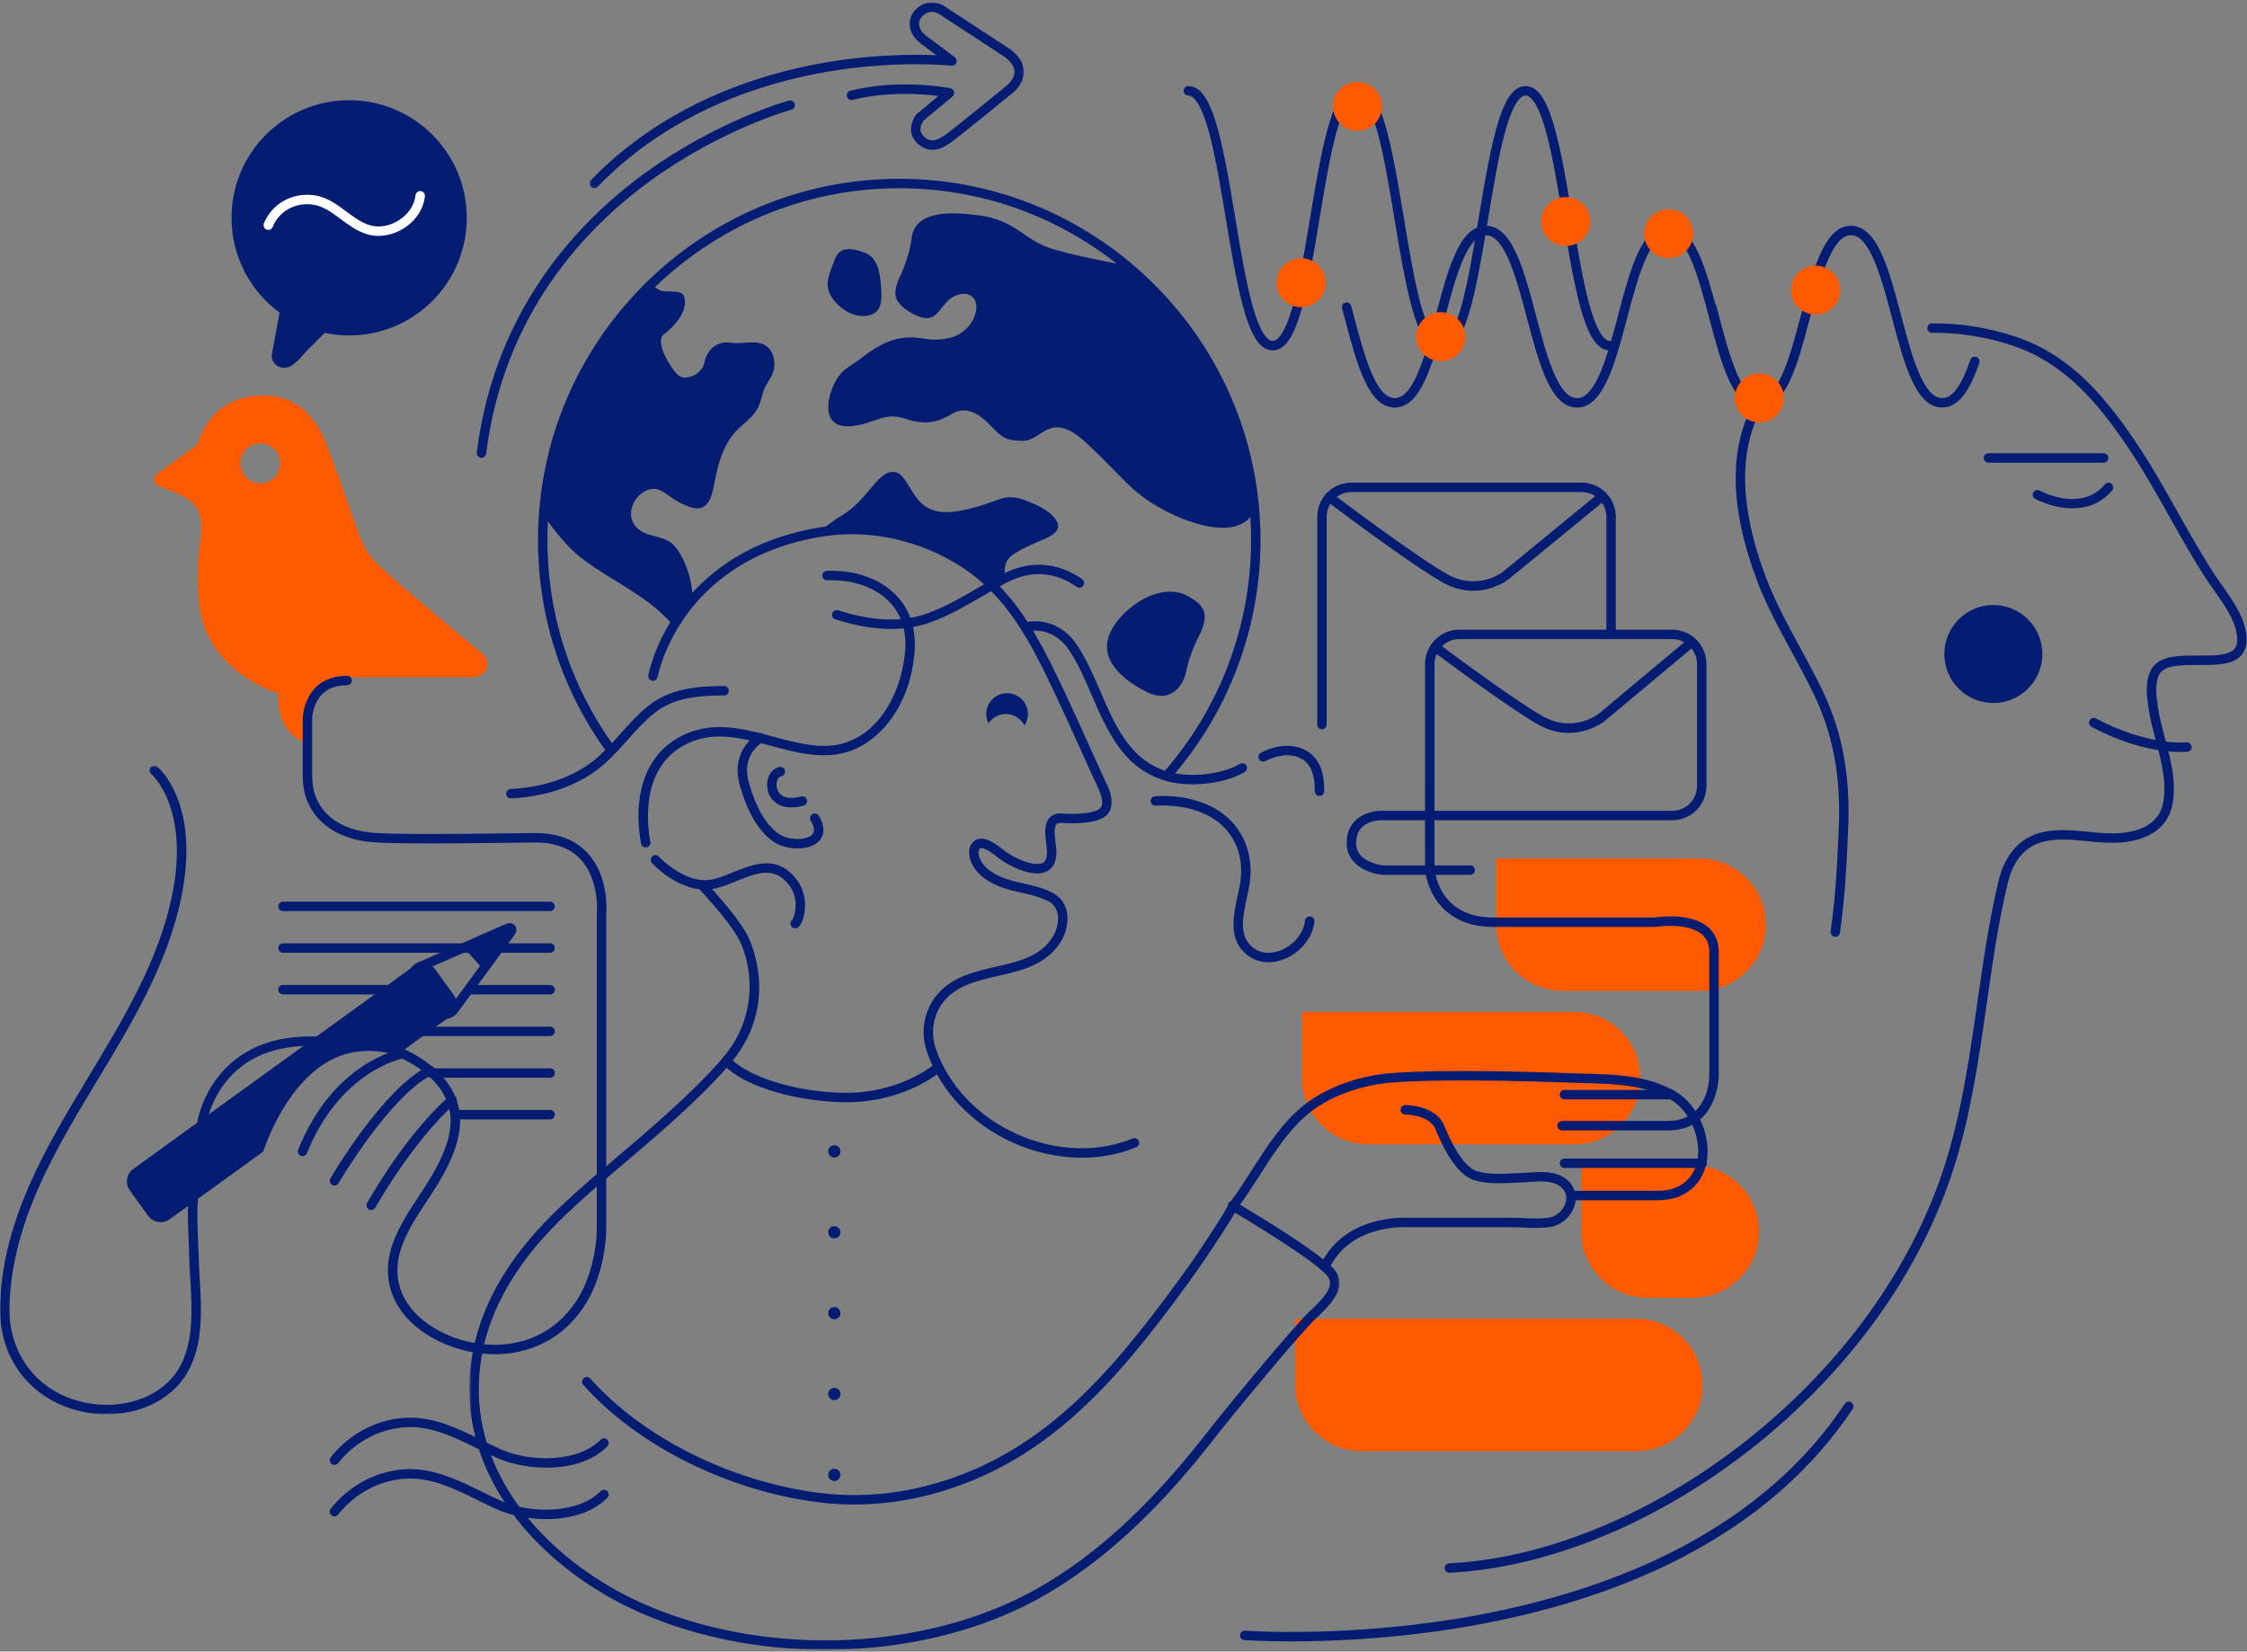 <svg width="917" height="674" viewBox="0 0 917 674" fill="none" xmlns="http://www.w3.org/2000/svg">
<rect x="0" y="0" width="917" height="674" fill="#808080" stroke="none"/>
<path fill-rule="evenodd" clip-rule="evenodd" d="M694.525 561.825C693.8 555.615 691.116 550.303 686.662 545.948C681.225 540.633 674.635 538.117 667.031 538.155C662.977 538.176 667.09 538.165 667.09 538.165H528.668C528.668 538.165 528.623 538.737 528.623 538.978C528.62 547.929 528.594 556.88 528.634 565.83C528.65 569.561 529.511 573.135 531.102 576.513C535.67 586.208 544.939 592.101 555.339 592.211C555.416 592.212 668.254 592.213 668.877 592.213C669.499 592.213 670.002 592.151 670.484 592.088C670.705 592.058 670.96 592.028 671.253 591.991C677.37 591.227 682.629 588.606 686.91 584.215C692.977 577.992 695.535 570.476 694.525 561.825" fill="#FF5A00"/>
<path fill-rule="evenodd" clip-rule="evenodd" d="M717.591 499.214C716.866 493.003 714.182 487.691 709.728 483.336C704.291 478.022 697.701 475.506 690.097 475.544C686.043 475.565 690.156 475.553 690.156 475.553H645.375C645.375 475.553 645.33 476.125 645.33 476.367C645.328 485.318 645.301 494.268 645.341 503.218C645.357 506.949 646.218 510.523 647.809 513.901C652.377 523.597 661.646 529.489 672.046 529.6C672.123 529.601 691.32 529.601 691.943 529.601C692.565 529.601 693.068 529.54 693.55 529.477C693.771 529.447 694.026 529.416 694.319 529.38C700.436 528.616 705.695 525.994 709.977 521.603C716.044 515.38 718.601 507.864 717.591 499.214" fill="#FF5A00"/>
<path fill-rule="evenodd" clip-rule="evenodd" d="M669.216 436.603C668.491 430.393 665.807 425.081 661.353 420.726C655.916 415.411 649.326 412.895 641.722 412.933C637.668 412.954 641.781 412.943 641.781 412.943H531.451C531.451 412.943 531.406 413.515 531.406 413.756C531.404 422.707 531.378 431.658 531.417 440.607C531.434 444.339 532.294 447.912 533.886 451.291C538.453 460.986 547.722 466.879 558.122 466.989C558.2 466.99 642.945 466.991 643.568 466.991C644.19 466.991 644.693 466.929 645.175 466.866C645.396 466.836 645.651 466.806 645.944 466.769C652.061 466.005 657.32 463.384 661.601 458.993C667.668 452.77 670.226 445.254 669.216 436.603" fill="#FF5A00"/>
<path fill-rule="evenodd" clip-rule="evenodd" d="M720.375 373.993C719.65 367.782 716.966 362.47 712.511 358.115C707.075 352.801 700.485 350.285 692.881 350.323C688.827 350.344 692.939 350.332 692.939 350.332H610.702C610.702 350.332 610.657 350.904 610.657 351.146C610.655 360.097 610.629 369.047 610.668 377.997C610.685 381.728 611.545 385.302 613.137 388.68C617.704 398.376 626.973 404.268 637.374 404.379C637.451 404.38 694.104 404.38 694.726 404.38C695.349 404.38 695.851 404.319 696.334 404.256C696.555 404.226 696.81 404.195 697.102 404.159C703.22 403.395 708.479 400.773 712.76 396.382C718.827 390.159 721.385 382.643 720.375 373.993" fill="#FF5A00"/>
<path fill-rule="evenodd" clip-rule="evenodd" d="M476.425 318.206C475.975 318.206 475.522 318.049 475.157 317.728C474.358 317.027 474.278 315.811 474.979 315.013C497.925 288.844 510.562 255.242 510.562 220.396C510.562 141.228 446.154 76.821 366.987 76.821C287.82 76.821 223.412 141.228 223.412 220.396C223.412 250.799 232.794 279.851 250.545 304.409C251.168 305.271 250.974 306.475 250.113 307.097C249.251 307.723 248.048 307.527 247.425 306.665C229.197 281.445 219.562 251.614 219.562 220.396C219.562 139.106 285.697 72.972 366.987 72.972C448.277 72.972 514.412 139.106 514.412 220.396C514.412 256.176 501.435 290.679 477.873 317.55C477.493 317.984 476.96 318.206 476.425 318.206" fill="#041D72"/>
<mask id="mask0" mask-type="alpha" maskUnits="userSpaceOnUse" x="240" y="1" width="178" height="76">
<path fill-rule="evenodd" clip-rule="evenodd" d="M240.562 1H417.856V76.821H240.562V1Z" fill="white"/>
</mask>
<g mask="url(#mask0)">
<path fill-rule="evenodd" clip-rule="evenodd" d="M242.487 76.821C242.005 76.821 241.523 76.641 241.149 76.28C240.385 75.542 240.364 74.323 241.103 73.558C271.426 42.19 309.942 30.109 336.913 25.499C356.716 22.114 373.392 22.156 382.132 22.536L375.332 17.436C369.362 12.465 371.193 6.932 372.984 4.694C377.881 -1.184 383.988 1.205 386.628 3.342L412.54 20.285C412.591 20.319 412.641 20.355 412.689 20.393C416.22 23.218 417.957 26.321 417.852 29.616C417.693 34.576 413.295 37.96 412.66 38.424C411.251 39.576 390.558 56.496 387.555 58.498C385.391 59.941 379.641 63.771 374.126 58.258C369.998 54.13 372.228 48.888 373.984 46.694C374.065 46.592 374.155 46.501 374.255 46.418L382.968 39.156C376.165 38.303 361.977 37.257 347.954 40.763C346.921 41.022 345.878 40.395 345.62 39.363C345.362 38.332 345.989 37.287 347.02 37.029C367.208 31.981 387.031 35.843 387.864 36.008C388.591 36.154 389.17 36.704 389.353 37.423C389.535 38.141 389.289 38.9 388.719 39.375L376.888 49.234C376.347 49.981 374.381 53.068 376.848 55.535C379.583 58.272 382.156 57.471 385.419 55.295C387.73 53.754 402.684 41.612 410.268 35.407C410.305 35.376 410.344 35.347 410.383 35.319C410.413 35.299 413.911 32.775 414.005 29.476C414.062 27.483 412.834 25.458 410.355 23.456L384.434 6.508C384.372 6.467 384.312 6.423 384.255 6.375C383.499 5.76 379.512 2.873 375.966 7.129C375.541 7.685 373.459 10.867 377.719 14.418L389.642 23.356C390.337 23.878 390.596 24.8 390.276 25.606C389.955 26.414 389.137 26.918 388.27 26.808C388.051 26.784 366.111 24.396 337.443 29.313C311.075 33.837 273.438 45.648 243.871 76.234C243.493 76.625 242.99 76.821 242.487 76.821" fill="#041D72"/>
</g>
<path fill-rule="evenodd" clip-rule="evenodd" d="M441.414 472.467C432.072 472.467 422.469 470.403 413.371 466.303C396.603 458.746 383.838 445.32 378.348 429.466C375.293 420.646 377.271 411.166 383.511 404.726C389.692 398.347 398.204 396.404 406.436 394.526C415.509 392.454 424.079 390.499 429.228 382.932C431.437 379.687 432.329 375.566 431.5 372.434C430.919 370.241 429.569 368.612 427.486 367.591C424.16 365.961 420.635 365.159 416.902 364.311C411.732 363.135 406.386 361.919 401.601 358.34C398.4 355.946 396.287 352.836 395.65 349.58C395.295 347.764 395.489 346.12 396.212 344.826C396.96 343.488 398.083 342.634 399.461 342.354C402.866 341.674 406.844 344.756 409.475 346.802C409.956 347.176 410.371 347.501 410.698 347.729C415.499 351.07 422.532 353.705 425.518 352.134C425.961 351.901 427.31 351.191 427.289 347.774C427.284 346.993 427.143 345.876 426.993 344.694C426.514 340.919 425.917 336.222 428.427 333.618C429.669 332.33 431.428 331.781 433.66 331.979C436.548 332.242 444.833 332.444 448.496 330.245C451.753 328.291 447.845 320.904 447.804 320.83C447.781 320.79 447.76 320.748 447.741 320.706C445.185 315.203 442.651 309.585 440.201 304.152C436.994 297.043 433.678 289.693 430.286 282.533C419.986 260.792 410.66 243.223 392.45 231.407C375.834 220.626 355.537 216.029 336.767 218.8C305.919 223.351 288.962 238.769 280.17 250.901C270.663 264.018 268.402 276.116 268.38 276.237C268.192 277.282 267.188 277.976 266.145 277.79C265.099 277.602 264.404 276.601 264.592 275.555C264.687 275.027 267.035 262.463 277.053 248.641C286.28 235.91 304.032 219.738 336.206 214.991C355.889 212.085 377.155 216.894 394.546 228.179C413.603 240.545 423.2 258.585 433.765 280.885C437.172 288.077 440.496 295.445 443.709 302.57C446.147 307.973 448.667 313.56 451.204 319.024C453.386 322.987 455.656 330.439 450.477 333.546C444.959 336.855 433.781 335.858 433.308 335.812C431.79 335.679 431.345 336.138 431.198 336.29C429.969 337.566 430.476 341.564 430.811 344.208C430.976 345.509 431.132 346.737 431.139 347.749C431.168 352.508 429.074 354.612 427.31 355.54C421.848 358.419 412.616 353.754 408.498 350.888C408.128 350.63 407.656 350.264 407.111 349.841C405.552 348.627 401.907 345.78 400.226 346.127C400.104 346.152 399.853 346.202 399.573 346.703C399.228 347.321 399.304 348.206 399.428 348.841C399.881 351.158 401.471 353.437 403.906 355.258C408.037 358.347 412.758 359.42 417.756 360.557C421.539 361.417 425.451 362.308 429.179 364.134C432.266 365.646 434.354 368.176 435.221 371.449C436.34 375.677 435.264 380.906 432.411 385.098C426.41 393.915 416.691 396.133 407.293 398.279C399.254 400.113 391.662 401.846 386.276 407.404C381.052 412.795 379.408 420.766 381.985 428.206C387.13 443.064 399.146 455.67 414.952 462.793C430.648 469.867 447.888 470.532 462.253 464.616C463.239 464.206 464.361 464.681 464.766 465.663C465.171 466.646 464.702 467.771 463.719 468.175C456.758 471.042 449.176 472.467 441.414 472.467" fill="#041D72"/>
<path fill-rule="evenodd" clip-rule="evenodd" d="M363.523 256.675C356.572 256.675 349.068 255.361 340.896 252.728C339.884 252.402 339.329 251.318 339.654 250.306C339.981 249.292 341.065 248.735 342.077 249.064C356.47 253.7 368.571 254.042 379.071 250.11C385.931 247.54 392.423 243.778 398.702 240.139C402.163 238.133 405.742 236.059 409.372 234.186C420.203 228.603 431.645 229.358 441.59 236.319C442.461 236.929 442.673 238.129 442.063 238.999C441.453 239.871 440.254 240.079 439.382 239.473C430.54 233.281 420.772 232.636 411.137 237.608C407.59 239.437 404.053 241.487 400.632 243.469C394.217 247.188 387.583 251.032 380.421 253.715C375.155 255.688 369.546 256.675 363.523 256.675" fill="#041D72"/>
<path fill-rule="evenodd" clip-rule="evenodd" d="M263.484 345.821C262.569 345.821 261.757 345.166 261.591 344.233C258.08 324.484 263.494 308.817 276.444 301.25C279.709 299.342 283.29 298.014 287.086 297.304C296.588 295.529 306.261 298.129 315.618 300.644C327.042 303.717 337.833 306.617 347.919 301.943C362.275 295.289 368.472 278.052 369.418 265.315C370.004 257.417 367.757 250.593 362.92 245.584C357.152 239.61 347.899 236.424 337.562 236.819C336.491 236.844 335.605 236.033 335.563 234.971C335.522 233.909 336.349 233.014 337.411 232.973C348.86 232.511 359.161 236.148 365.689 242.91C371.309 248.731 373.926 256.577 373.256 265.6C371.622 287.622 359.933 300.617 349.538 305.435C338.184 310.701 326.204 307.478 314.618 304.362C305.678 301.959 296.434 299.475 287.794 301.088C284.434 301.717 281.269 302.889 278.387 304.574C262.087 314.097 263.861 335.01 265.381 343.559C265.567 344.606 264.87 345.605 263.823 345.791C263.71 345.811 263.596 345.821 263.484 345.821" fill="#041D72"/>
<path fill-rule="evenodd" clip-rule="evenodd" d="M324.487 378.821C323.424 378.821 322.562 377.959 322.562 376.896C322.562 376.232 322.898 375.647 323.41 375.301C324.275 373.841 327.374 364.87 319.285 358.399C313.941 354.123 307.324 356.812 300.32 359.657C296.991 361.009 293.847 362.287 290.803 362.794C277.923 364.942 266.546 352.718 266.068 352.197C265.35 351.413 265.403 350.198 266.186 349.479C266.967 348.761 268.186 348.812 268.904 349.594C269.008 349.706 279.362 360.807 290.17 358.997C292.793 358.56 295.745 357.361 298.871 356.09C306.234 353.099 314.58 349.704 321.69 355.393C329.114 361.332 329.487 369.888 327.55 375.409C326.723 377.769 325.778 378.821 324.487 378.821V378.821Z" fill="#041D72"/>
<path fill-rule="evenodd" clip-rule="evenodd" d="M325.554 346.247C321.788 346.247 317.852 345.14 315.307 343.268C309.471 338.975 305.105 331.572 301.96 320.638C299.44 311.876 302.026 304.358 309.241 299.47C310.121 298.875 311.318 299.103 311.914 299.984C312.51 300.864 312.28 302.06 311.4 302.657C305.593 306.591 303.608 312.44 305.659 319.573C308.56 329.66 312.462 336.396 317.588 340.166C321.219 342.837 328.625 343.17 331.251 340.778C332.591 339.56 332.451 337.577 330.837 334.887C330.29 333.976 330.585 332.793 331.497 332.246C332.408 331.697 333.591 331.994 334.137 332.906C337.666 338.787 335.468 342.146 333.843 343.625C331.846 345.444 328.761 346.247 325.554 346.247" fill="#041D72"/>
<path fill-rule="evenodd" clip-rule="evenodd" d="M322.9 329.501C319.116 329.501 316.183 328.048 314.414 325.224C312.922 322.841 312.625 319.495 313.674 316.898C314.483 314.897 316.028 313.522 318.024 313.028C319.053 312.774 320.099 313.401 320.355 314.434C320.61 315.465 319.981 316.509 318.949 316.765C318.15 316.963 317.592 317.479 317.243 318.342C316.662 319.778 316.849 321.858 317.677 323.181C319.726 326.452 324.384 325.749 326.978 325.04C328.005 324.758 329.062 325.363 329.343 326.389C329.624 327.413 329.02 328.473 327.995 328.753C326.167 329.253 324.461 329.501 322.9 329.501" fill="#041D72"/>
<path fill-rule="evenodd" clip-rule="evenodd" d="M208.485 325.821C207.463 325.821 206.612 325.017 206.564 323.986C206.514 322.924 207.335 322.023 208.397 321.973C222.651 321.308 235.342 316.645 244.133 308.842C247.36 305.978 250.32 302.666 253.183 299.463C256.647 295.588 260.229 291.581 264.404 288.194C273.315 280.967 284.609 279.971 295.486 279.971C296.549 279.971 297.411 280.833 297.411 281.896C297.411 282.96 296.549 283.821 295.486 283.821C283.734 283.821 274.364 285.073 266.829 291.184C262.893 294.377 259.416 298.266 256.053 302.028C253.117 305.313 250.081 308.71 246.689 311.721C237.242 320.106 223.707 325.113 208.576 325.819C208.546 325.82 208.515 325.821 208.485 325.821" fill="#041D72"/>
<mask id="mask1" mask-type="alpha" maskUnits="userSpaceOnUse" x="191" y="359" width="356" height="315">
<path fill-rule="evenodd" clip-rule="evenodd" d="M191.539 359.472H546.667V673.269H191.539V359.472Z" fill="white"/>
</mask>
<g mask="url(#mask1)">
<path fill-rule="evenodd" clip-rule="evenodd" d="M501.944 493.681C501.979 493.703 502.014 493.725 502.051 493.745C502.048 493.743 502.046 493.743 502.043 493.741C502.009 493.722 501.976 493.702 501.944 493.681M336.875 673.269C310.194 673.269 283.571 668.07 260.521 657.8C242.082 649.585 225.312 637.207 213.302 622.948C199.532 606.598 192.015 587.923 191.563 568.942C190.57 527.244 221.097 499.351 234.133 487.441L235.186 486.477C238.584 483.363 243.465 479.238 249.116 474.462C263.372 462.413 282.897 445.912 295.021 431.65C310.275 413.703 306.438 393.101 301.765 383.756C297.938 376.102 285.385 362.855 285.259 362.722C284.527 361.951 284.557 360.733 285.328 360.001C286.099 359.268 287.317 359.301 288.049 360.07C288.581 360.629 301.127 373.871 305.209 382.035C306.612 384.843 318.337 410.161 297.953 434.142C285.624 448.648 265.959 465.267 251.6 477.402C245.981 482.151 241.128 486.252 237.788 489.315L236.73 490.283C224.081 501.839 194.46 528.904 195.411 568.85C195.842 586.946 203.047 604.795 216.246 620.467C227.889 634.291 244.169 646.301 262.088 654.285C302.973 672.498 355.346 674.424 398.768 659.306C407.732 656.184 416.266 652.319 424.135 647.817C447.24 634.599 469.284 614.365 491.525 585.959C499.059 576.337 506.867 566.93 514.184 558.198C520.769 550.337 526.37 543.868 531.81 537.838C532.617 536.943 533.675 535.936 534.795 534.869C540.339 529.592 544.701 524.907 541.921 521.015C538.205 515.812 514.43 501.083 503.956 494.868C502.932 496.775 500.961 499.965 497.277 505.591C493.369 511.562 489.272 517.563 488.686 518.376C460.053 558.148 432.774 592.284 388.808 607.195C384.58 608.629 380.224 609.865 375.86 610.869C364.749 613.422 353.442 614.414 342.253 613.818C339.283 613.659 336.295 613.385 333.37 613.002C296.597 608.2 260.072 589.873 238.05 565.177C237.343 564.383 237.413 563.166 238.206 562.459C238.998 561.752 240.215 561.822 240.923 562.615C262.357 586.652 297.972 604.496 333.868 609.186C336.696 609.555 339.587 609.821 342.459 609.974C353.287 610.549 364.236 609.591 374.998 607.117C379.236 606.142 383.466 604.943 387.572 603.55C430.458 589.004 457.323 555.352 485.562 516.126C487.459 513.493 499.706 495.261 501.062 492.078C501.06 491.861 501.095 491.639 501.172 491.422C501.521 490.433 502.6 489.905 503.595 490.237C503.601 490.239 503.622 490.249 503.656 490.268L503.659 490.259C503.861 490.334 504.05 490.448 504.22 490.589C509.028 493.367 540.081 511.816 545.053 518.778C550.003 525.706 542.448 532.899 537.449 537.658C536.384 538.672 535.378 539.63 534.668 540.416C529.26 546.41 523.689 552.846 517.134 560.67C509.839 569.377 502.055 578.754 494.556 588.332C472.002 617.137 449.592 637.688 426.047 651.159C417.972 655.778 409.22 659.742 400.034 662.941C380.191 669.849 358.513 673.269 336.875 673.269" fill="#041D72"/>
</g>
<path fill-rule="evenodd" clip-rule="evenodd" d="M345.487 449.821C327.778 449.821 304.082 444.338 295.049 434.175C294.342 433.381 294.414 432.164 295.208 431.458C296.003 430.753 297.219 430.822 297.925 431.618C305.08 439.667 325.972 445.971 345.487 445.971C367.442 445.971 381.101 434.549 381.237 434.433C382.044 433.744 383.258 433.841 383.949 434.646C384.639 435.454 384.546 436.667 383.739 437.357C383.146 437.867 368.929 449.821 345.487 449.821" fill="#041D72"/>
<path fill-rule="evenodd" clip-rule="evenodd" d="M410.487 291.396C413.808 291.396 416.677 293.305 418.076 296.082C418.966 294.738 419.487 293.128 419.487 291.396C419.487 286.702 415.682 282.896 410.987 282.896C406.293 282.896 402.487 286.702 402.487 291.396C402.487 292.769 402.82 294.062 403.398 295.209C404.92 292.913 407.525 291.396 410.487 291.396" fill="#041D72"/>
<path fill-rule="evenodd" clip-rule="evenodd" d="M486.728 320.082C483.098 320.082 479.558 319.685 476.433 318.849C458.708 314.106 452.01 298.64 445.533 283.683C442.801 277.374 439.977 270.852 436.385 265.464C429.262 254.778 419.148 257.705 419.047 257.738C418.029 258.047 416.955 257.474 416.645 256.457C416.336 255.44 416.91 254.364 417.926 254.055C418.056 254.019 430.896 250.289 439.588 263.329C443.372 269.004 446.266 275.688 449.065 282.152C455.46 296.92 461.5 310.869 477.428 315.13C486.174 317.469 498.988 315.951 505.997 311.746C506.908 311.198 508.09 311.494 508.637 312.406C509.184 313.317 508.889 314.5 507.977 315.047C502.594 318.276 494.457 320.082 486.728 320.082" fill="#041D72"/>
<path fill-rule="evenodd" clip-rule="evenodd" d="M538.487 324.821C537.424 324.821 536.562 323.96 536.562 322.896C536.562 318.394 536.014 312.863 531.74 310.023C525.985 306.194 518.517 309.503 516.366 310.608C515.419 311.093 514.26 310.722 513.775 309.775C513.289 308.83 513.662 307.67 514.608 307.184C521.609 303.59 528.811 303.452 533.871 306.817C539.668 310.669 540.412 317.433 540.412 322.896C540.412 323.96 539.55 324.821 538.487 324.821" fill="#041D72"/>
<path fill-rule="evenodd" clip-rule="evenodd" d="M517.632 392.695C513.483 392.695 509.714 390.995 506.862 387.734C501.558 381.668 503.537 372.62 505.128 365.349C505.562 363.366 505.972 361.491 506.2 359.851C507.026 353.925 506.632 345.358 500.068 338.198C489.872 327.074 471.866 328.795 471.686 328.81C470.621 328.915 469.683 328.151 469.573 327.095C469.463 326.039 470.229 325.093 471.285 324.982C472.1 324.897 491.381 323.024 502.906 335.596C508.818 342.046 511.341 350.848 510.013 360.382C509.764 362.17 509.339 364.114 508.888 366.173C507.409 372.932 505.733 380.594 509.761 385.201C513.794 389.814 518.935 389.05 521.64 388.186C527.436 386.334 532.033 381.085 532.571 375.705C532.677 374.646 533.633 373.875 534.678 373.981C535.736 374.087 536.507 375.03 536.402 376.088C535.707 383.035 530.119 389.517 522.812 391.853C521.048 392.418 519.308 392.695 517.632 392.695" fill="#041D72"/>
<path fill-rule="evenodd" clip-rule="evenodd" d="M539.487 297.654C538.424 297.654 537.562 296.792 537.562 295.729V210.896C537.562 203.218 543.809 196.971 551.487 196.971H645.487C653.165 196.971 659.412 203.218 659.412 210.896V258.396C659.412 259.46 658.55 260.321 657.487 260.321C656.424 260.321 655.562 259.46 655.562 258.396V210.896C655.562 205.341 651.043 200.821 645.487 200.821H551.487C545.931 200.821 541.412 205.341 541.412 210.896V295.729C541.412 296.792 540.55 297.654 539.487 297.654" fill="#041D72"/>
<path fill-rule="evenodd" clip-rule="evenodd" d="M601.217 241.095C597.43 241.095 593.114 240.186 588.531 237.567C574.584 229.597 542.676 205.453 541.324 204.43C540.477 203.788 540.31 202.58 540.952 201.734C541.594 200.886 542.8 200.718 543.649 201.362C543.978 201.611 576.71 226.378 590.442 234.225C602.827 241.301 612.882 233.705 613.303 233.378L652.266 201.407C653.087 200.736 654.3 200.854 654.974 201.675C655.649 202.496 655.529 203.709 654.707 204.384L615.707 236.384C615.34 236.673 609.565 241.095 601.217 241.095" fill="#041D72"/>
<path fill-rule="evenodd" clip-rule="evenodd" d="M640.216 299.095C636.429 299.095 632.113 298.185 627.532 295.567C616.61 289.325 594.188 272.796 585.054 265.979C584.202 265.343 584.027 264.137 584.663 263.285C585.299 262.434 586.505 262.256 587.357 262.895C596.433 269.669 618.704 286.089 629.442 292.225C641.827 299.302 651.882 291.705 652.303 291.378L688.21 261.376C689.026 260.693 690.239 260.805 690.921 261.618C691.602 262.435 691.493 263.649 690.677 264.329L654.721 294.372C654.344 294.669 648.566 299.095 640.216 299.095" fill="#041D72"/>
<path fill-rule="evenodd" clip-rule="evenodd" d="M585.412 330.893H682.487C688.043 330.893 692.562 326.305 692.562 320.666V271.047C692.562 265.409 688.043 260.821 682.487 260.821H595.487C589.932 260.821 585.412 265.409 585.412 271.047V330.893ZM564.573 353.17H581.564L581.563 334.743H563.487C562.461 334.748 553.412 335.061 553.412 343.956C553.412 347.391 555.175 349.884 558.802 351.58C561.464 352.824 564.132 353.127 564.573 353.17V353.17ZM680.487 461.321H637.487C636.424 461.321 635.562 460.459 635.562 459.396C635.562 458.332 636.424 457.471 637.487 457.471H680.487C697.303 457.471 697.56 439.889 697.562 439.14V388.512C697.562 385.372 696.563 382.999 694.507 381.259C688.532 376.2 675.933 378.238 675.806 378.259C675.701 378.277 675.594 378.286 675.487 378.286H609.487C590.489 378.286 583.433 365.654 581.89 357.02H564.487C564.437 357.02 564.388 357.018 564.338 357.014C559.227 356.616 549.562 353.374 549.562 343.956C549.562 333.623 558.671 330.893 563.487 330.893H581.563L581.562 271.047C581.562 263.286 587.809 256.971 595.487 256.971H682.487C690.165 256.971 696.412 263.286 696.412 271.047V320.666C696.412 328.428 690.165 334.743 682.487 334.743H585.412V353.17H599.987C601.05 353.17 601.912 354.033 601.912 355.095C601.912 356.158 601.05 357.02 599.987 357.02H585.854C587.103 362.669 591.825 374.436 609.487 374.436H675.334C677.034 374.172 689.985 372.394 696.987 378.315C699.923 380.796 701.412 384.228 701.412 388.512V439.144C701.412 439.366 701.173 461.321 680.487 461.321V461.321Z" fill="#041D72"/>
<path fill-rule="evenodd" clip-rule="evenodd" d="M503.485 493.821C503.083 493.821 502.678 493.696 502.332 493.436C501.481 492.799 501.309 491.592 501.947 490.741C505.055 486.596 507.996 481.994 510.84 477.543C516.711 468.353 522.782 458.851 531.153 451.809C540.088 444.292 553.611 439.122 567.327 437.978C590.92 436.012 638.532 437.891 640.548 437.972C642.581 438.055 644.63 438.109 646.698 438.164C659.586 438.505 672.912 438.856 684.283 445.766C691.695 450.27 696.991 460.5 696.876 470.09C696.785 477.683 693.451 483.756 687.488 487.186C684.45 488.934 680.749 489.821 676.486 489.821H641.32C640.257 489.821 639.395 488.96 639.395 487.896C639.395 486.833 640.257 485.971 641.32 485.971H676.486C680.066 485.971 683.122 485.258 685.568 483.85C690.304 481.125 692.953 476.221 693.027 470.043C693.127 461.725 688.609 452.899 682.284 449.055C671.787 442.677 658.981 442.34 646.596 442.012C644.509 441.957 642.442 441.902 640.408 441.819C638.387 441.738 591.006 439.87 567.646 441.814C554.695 442.893 541.979 447.731 533.631 454.755C525.71 461.419 519.799 470.669 514.084 479.615C511.202 484.126 508.222 488.791 505.026 493.051C504.648 493.555 504.07 493.821 503.485 493.821" fill="#041D72"/>
<path fill-rule="evenodd" clip-rule="evenodd" d="M694.654 476.654H638.487C637.424 476.654 636.562 475.793 636.562 474.729C636.562 473.666 637.424 472.804 638.487 472.804H694.654C695.717 472.804 696.579 473.666 696.579 474.729C696.579 475.793 695.717 476.654 694.654 476.654" fill="#041D72"/>
<path fill-rule="evenodd" clip-rule="evenodd" d="M682.32 448.654H638.487C637.424 448.654 636.562 447.793 636.562 446.729C636.562 445.666 637.424 444.804 638.487 444.804H682.32C683.383 444.804 684.245 445.666 684.245 446.729C684.245 447.793 683.383 448.654 682.32 448.654" fill="#041D72"/>
<path fill-rule="evenodd" clip-rule="evenodd" d="M540.652 518.988C540.382 518.988 540.108 518.931 539.846 518.81C538.881 518.364 538.461 517.22 538.906 516.256C548.244 496.051 572.437 496.888 574.037 496.971H616.485C618.176 496.971 619.936 497.043 621.637 497.111C625.048 497.246 628.575 497.389 631.772 496.977C635.132 496.545 638.171 493.824 638.997 490.509C639.372 489.004 639.539 486.152 636.445 483.96C633.288 481.722 628.349 482.062 623.992 482.363C623.055 482.427 622.148 482.489 621.289 482.525C620.39 482.563 619.471 482.611 618.538 482.66C613.238 482.937 607.23 483.253 601.959 481.747C593.752 479.402 588.325 466.74 585.717 460.654C583.258 454.917 573.581 454.821 573.484 454.821C572.422 454.818 571.562 453.955 571.563 452.893C571.565 451.832 572.424 450.971 573.486 450.971C573.987 450.971 585.796 451.064 589.256 459.138C591.444 464.245 596.569 476.204 603.016 478.046C607.669 479.375 613.092 479.091 618.337 478.816C619.283 478.766 620.215 478.717 621.128 478.679C621.954 478.644 622.826 478.585 623.728 478.522C628.482 478.196 634.394 477.789 638.671 480.819C642.24 483.348 643.759 487.319 642.732 491.439C641.518 496.31 637.214 500.158 632.264 500.796C628.746 501.25 625.054 501.1 621.483 500.957C619.742 500.887 618.098 500.821 616.485 500.821H573.986C573.943 500.821 573.898 500.819 573.854 500.816C573.623 500.801 550.887 499.507 542.401 517.871C542.075 518.574 541.38 518.988 540.652 518.988" fill="#041D72"/>
<path fill-rule="evenodd" clip-rule="evenodd" d="M342.987 469.896C342.987 471.277 341.868 472.396 340.487 472.396C339.106 472.396 337.987 471.277 337.987 469.896C337.987 468.515 339.106 467.396 340.487 467.396C341.868 467.396 342.987 468.515 342.987 469.896" fill="#041D72"/>
<path fill-rule="evenodd" clip-rule="evenodd" d="M342.987 502.896C342.987 504.277 341.868 505.396 340.487 505.396C339.106 505.396 337.987 504.277 337.987 502.896C337.987 501.515 339.106 500.396 340.487 500.396C341.868 500.396 342.987 501.515 342.987 502.896" fill="#041D72"/>
<path fill-rule="evenodd" clip-rule="evenodd" d="M342.987 535.896C342.987 537.277 341.868 538.396 340.487 538.396C339.106 538.396 337.987 537.277 337.987 535.896C337.987 534.515 339.106 533.396 340.487 533.396C341.868 533.396 342.987 534.515 342.987 535.896" fill="#041D72"/>
<path fill-rule="evenodd" clip-rule="evenodd" d="M342.987 568.896C342.987 570.277 341.868 571.396 340.487 571.396C339.106 571.396 337.987 570.277 337.987 568.896C337.987 567.515 339.106 566.396 340.487 566.396C341.868 566.396 342.987 567.515 342.987 568.896" fill="#041D72"/>
<path fill-rule="evenodd" clip-rule="evenodd" d="M342.987 601.896C342.987 603.277 341.868 604.396 340.487 604.396C339.106 604.396 337.987 603.277 337.987 601.896C337.987 600.515 339.106 599.396 340.487 599.396C341.868 599.396 342.987 600.515 342.987 601.896" fill="#041D72"/>
<path fill-rule="evenodd" clip-rule="evenodd" d="M265.486 115.896C265.324 116.066 268.918 118.329 269.167 118.443C271.927 119.716 278.286 117.638 279.265 121.261C280.839 127.085 275.136 133.284 270.986 136.396C266.986 139.396 273.486 149.896 276.486 152.896C279.486 155.896 286.486 152.896 287.486 147.896C288.486 142.896 292.486 138.897 298.484 139.896C302.925 140.635 308.489 138.422 312.504 141.076C315.498 143.055 316.379 146.918 315.887 150.291C315.339 154.053 312.498 156.355 311.486 159.896C309.486 166.896 309.486 167.896 302.486 173.896C296.453 179.067 293.932 186.178 292.227 193.707C290.802 199.995 290.493 209.898 281.486 206.896C272.486 203.896 270.486 197.896 264.486 199.896C258.486 201.896 254.486 210.896 260.487 215.896C264.702 219.409 270.506 218.41 274.502 222.04C279.273 226.373 283.6 239.034 282.236 245.396C281.486 248.896 274.486 254.896 274.486 254.896C274.486 254.896 269.486 248.896 260.486 242.896C251.486 236.896 245.486 233.896 237.486 227.896C229.486 221.896 221.986 210.396 221.986 210.396C221.986 210.396 221.986 161.396 265.486 115.896" fill="#041D72"/>
<path fill-rule="evenodd" clip-rule="evenodd" d="M416.557 94.628C411.135 90.887 405.685 88.568 399.078 87.809C390.227 86.791 373.37 84.95 371.987 97.397C371.523 101.568 370.251 105.538 368.751 109.44C367.401 112.948 364.556 117.446 365.633 121.297C366.636 124.878 371.44 127.756 374.661 129.061C382.799 132.358 383.332 124.418 388.844 121.207C391.559 119.625 395.359 119.059 397.487 121.897C400.487 125.897 396.487 135.897 387.487 137.897C378.487 139.897 376.487 136.897 368.487 137.897C360.487 138.897 354.487 143.897 350.487 146.897C346.487 149.897 342.487 150.897 339.487 158.897C336.487 166.897 337.487 174.897 347.487 173.897C357.487 172.897 360.487 167.897 369.487 170.897C378.487 173.897 383.487 171.897 388.487 168.897C393.487 165.897 398.487 167.897 403.487 172.897C408.487 177.897 409.487 179.897 417.487 179.897C425.487 179.897 428.487 166.897 443.487 180.897C458.487 194.897 461.487 200.897 474.487 207.897C487.487 214.897 506.487 220.397 511.987 208.147C511.987 208.147 503.987 139.397 458.737 108.147C458.737 108.147 435.487 103.897 427.486 100.897C423.238 99.304 419.984 96.993 416.557 94.628" fill="#041D72"/>
<path fill-rule="evenodd" clip-rule="evenodd" d="M334.153 217.063C334.153 217.063 339.986 212.396 344.986 209.396C349.986 206.396 355.986 198.396 356.986 197.396C357.986 196.396 363.986 188.396 368.986 195.396C373.986 202.396 375.986 211.396 391.986 208.396C407.986 205.396 408.986 200.396 418.987 204.396C423.188 206.077 429.073 208.533 431.288 212.795C431.641 213.475 431.888 214.237 431.808 214.999C431.454 218.371 425.721 220.101 423.18 221.251C419.584 222.878 415.882 224.438 412.736 226.867C409.6 229.287 409.986 232.828 409.986 236.396L404.986 238.896C404.986 238.896 389.153 224.896 374.32 220.396C359.486 215.896 334.153 217.063 334.153 217.063" fill="#041D72"/>
<path fill-rule="evenodd" clip-rule="evenodd" d="M472.899 242.026C477.029 241.022 481.237 241.254 484.986 243.396C487.768 244.985 490.986 247.022 491.521 250.453C492.165 254.589 489.68 258.617 488.013 262.204C486.226 266.048 484.819 270.235 483.987 274.396C482.987 279.396 477.987 287.396 467.987 282.396C457.987 277.396 446.987 268.396 453.987 256.396C457.587 250.224 465.101 243.922 472.899 242.026" fill="#041D72"/>
<path fill-rule="evenodd" clip-rule="evenodd" d="M339.978 107.702C340.899 105.159 341.885 102.478 344.663 101.851C347.335 101.248 350.724 102.269 353.196 103.257C358.599 105.415 359.247 112.431 359.576 117.422C359.92 122.615 359.96 128.177 353.487 128.896C348.59 129.44 343.869 126.723 340.766 123.1C336.814 118.486 337.219 114.658 339.412 109.212C339.608 108.726 339.791 108.217 339.978 107.702" fill="#041D72"/>
<path fill-rule="evenodd" clip-rule="evenodd" d="M656.987 142.988C647.443 142.988 643.404 122.734 637.887 89.378C635.781 76.644 633.603 63.477 630.942 53.825C627.383 40.916 624.178 38.988 622.584 38.988C620.99 38.988 617.785 40.916 614.226 53.825C611.566 63.477 609.388 76.644 607.282 89.378C601.765 122.734 597.726 142.988 588.182 142.988C578.638 142.988 574.6 122.734 569.084 89.377C566.978 76.643 564.8 63.476 562.14 53.824C558.582 40.916 555.378 38.988 553.784 38.988C552.19 38.988 548.986 40.916 545.427 53.825C542.766 63.477 540.589 76.644 538.483 89.378C532.966 122.734 528.928 142.988 519.384 142.988C509.841 142.988 505.803 122.734 500.287 89.378C498.181 76.644 496.004 63.477 493.343 53.825C489.785 40.916 486.581 38.988 484.987 38.988C483.924 38.988 483.062 38.127 483.062 37.063C483.062 36 483.924 35.138 484.987 35.138C494.53 35.138 498.569 55.392 504.085 88.749C506.191 101.482 508.368 114.649 511.028 124.301C514.586 137.211 517.791 139.138 519.384 139.138C520.978 139.138 524.183 137.211 527.741 124.301C530.402 114.649 532.579 101.482 534.685 88.749C540.202 55.392 544.24 35.138 553.784 35.138C563.327 35.138 567.365 55.392 572.882 88.749C574.987 101.482 577.165 114.649 579.825 124.301C583.383 137.211 586.588 139.138 588.182 139.138C589.776 139.138 592.981 137.211 596.54 124.301C599.2 114.649 601.378 101.482 603.484 88.749C609.001 55.392 613.04 35.138 622.584 35.138C632.129 35.138 636.168 55.392 641.685 88.75C643.791 101.483 645.968 114.649 648.63 124.301C652.188 137.211 655.393 139.138 656.987 139.138C658.05 139.138 658.912 140 658.912 141.063C658.912 142.127 658.05 142.988 656.987 142.988" fill="#041D72"/>
<path fill-rule="evenodd" clip-rule="evenodd" d="M717.986 166.321C707.203 166.321 702.502 148.543 697.524 129.721C693.342 113.91 688.602 95.988 680.784 95.988C672.965 95.988 668.225 113.91 664.043 129.721C659.065 148.544 654.363 166.321 643.58 166.321C632.799 166.321 628.098 148.543 623.121 129.721C618.939 113.91 614.2 95.988 606.383 95.988C598.565 95.988 593.826 113.91 589.644 129.721C584.666 148.544 579.965 166.321 569.184 166.321C558.403 166.321 553.702 148.544 548.725 129.723C548.381 128.424 548.038 127.125 547.692 125.832C547.417 124.804 548.027 123.75 549.054 123.475C550.082 123.199 551.136 123.811 551.411 124.838C551.757 126.134 552.101 127.436 552.446 128.739C556.627 144.551 561.366 162.471 569.184 162.471C577.001 162.471 581.741 144.55 585.922 128.738C590.9 109.916 595.601 92.138 606.383 92.138C617.164 92.138 621.865 109.916 626.842 128.737C631.023 144.55 635.763 162.471 643.58 162.471C651.399 162.471 656.14 144.55 660.321 128.738C665.299 109.916 670.001 92.138 680.784 92.138C691.566 92.138 696.267 109.916 701.246 128.737C705.427 144.55 710.167 162.471 717.986 162.471C719.049 162.471 719.911 163.333 719.911 164.396C719.911 165.459 719.049 166.321 717.986 166.321" fill="#041D72"/>
<path fill-rule="evenodd" clip-rule="evenodd" d="M792.581 166.321C781.799 166.321 777.098 148.543 772.121 129.721C767.94 113.91 763.201 95.988 755.383 95.988C747.565 95.988 742.826 113.91 738.644 129.721C733.667 148.544 728.966 166.321 718.184 166.321C707.403 166.321 702.702 148.544 697.725 129.723C697.382 128.424 697.038 127.125 696.693 125.832C696.418 124.804 697.028 123.75 698.055 123.475C699.086 123.199 700.137 123.811 700.411 124.838C700.758 126.134 701.102 127.436 701.447 128.739C705.628 144.551 710.367 162.471 718.184 162.471C726.002 162.471 730.741 144.55 734.923 128.738C739.9 109.916 744.602 92.138 755.383 92.138C766.164 92.138 770.866 109.916 775.843 128.737C780.024 144.55 784.763 162.471 792.581 162.471C796.769 162.471 800.427 157.51 804.094 146.859C804.439 145.855 805.533 145.32 806.54 145.666C807.545 146.012 808.08 147.107 807.733 148.113C804.815 156.591 800.456 166.321 792.581 166.321" fill="#041D72"/>
<path fill-rule="evenodd" clip-rule="evenodd" d="M563.987 43.396C563.987 48.918 559.51 53.396 553.987 53.396C548.464 53.396 543.987 48.918 543.987 43.396C543.987 37.874 548.464 33.396 553.987 33.396C559.51 33.396 563.987 37.874 563.987 43.396" fill="#FF5A00"/>
<path fill-rule="evenodd" clip-rule="evenodd" d="M597.987 137.396C597.987 142.918 593.51 147.396 587.987 147.396C582.464 147.396 577.987 142.918 577.987 137.396C577.987 131.874 582.464 127.396 587.987 127.396C593.51 127.396 597.987 131.874 597.987 137.396" fill="#FF5A00"/>
<path fill-rule="evenodd" clip-rule="evenodd" d="M648.987 90.396C648.987 95.918 644.51 100.396 638.987 100.396C633.464 100.396 628.987 95.918 628.987 90.396C628.987 84.874 633.464 80.396 638.987 80.396C644.51 80.396 648.987 84.874 648.987 90.396" fill="#FF5A00"/>
<path fill-rule="evenodd" clip-rule="evenodd" d="M690.987 95.396C690.987 100.918 686.51 105.396 680.987 105.396C675.464 105.396 670.987 100.918 670.987 95.396C670.987 89.874 675.464 85.396 680.987 85.396C686.51 85.396 690.987 89.874 690.987 95.396" fill="#FF5A00"/>
<path fill-rule="evenodd" clip-rule="evenodd" d="M750.987 118.396C750.987 123.918 746.509 128.396 740.987 128.396C735.464 128.396 730.987 123.918 730.987 118.396C730.987 112.874 735.464 108.396 740.987 108.396C746.509 108.396 750.987 112.874 750.987 118.396" fill="#FF5A00"/>
<path fill-rule="evenodd" clip-rule="evenodd" d="M540.987 115.396C540.987 120.918 536.51 125.396 530.987 125.396C525.464 125.396 520.987 120.918 520.987 115.396C520.987 109.874 525.464 105.396 530.987 105.396C536.51 105.396 540.987 109.874 540.987 115.396" fill="#FF5A00"/>
<path fill-rule="evenodd" clip-rule="evenodd" d="M748.989 382.321C748.898 382.321 748.807 382.315 748.715 382.301C747.662 382.151 746.931 381.176 747.081 380.124C748.945 367.08 749.752 353.898 750.391 338.118C751.251 316.887 748.189 300.151 740.463 283.851C737.577 277.762 734.286 271.714 731.104 265.863C725.989 256.461 720.7 246.739 716.858 236.455C705.674 206.523 705.494 181.953 716.325 163.425C716.862 162.508 718.041 162.2 718.958 162.734C719.876 163.271 720.185 164.45 719.648 165.368C709.43 182.848 709.704 206.312 720.464 235.107C724.212 245.137 729.434 254.739 734.486 264.024C737.693 269.92 741.01 276.017 743.942 282.203C751.948 299.095 755.123 316.388 754.238 338.274C753.593 354.171 752.779 367.464 750.892 380.669C750.755 381.629 749.931 382.321 748.989 382.321" fill="#041D72"/>
<path fill-rule="evenodd" clip-rule="evenodd" d="M591.485 641.821C590.457 641.821 589.604 641.009 589.563 639.972C589.521 638.91 590.348 638.015 591.41 637.973C591.77 637.959 592.129 637.943 592.488 637.923C626.278 636.03 663.692 622.14 697.836 598.812C702.411 595.687 706.963 592.363 711.368 588.932C751.089 557.988 780.369 517.53 793.813 475.01C800.621 453.475 803.833 430.969 806.94 409.204C809.275 392.847 811.689 375.933 815.614 359.451C818.032 349.297 823.859 342.393 832.022 340.012C838.553 338.108 845.47 338.789 852.159 339.448C856.766 339.901 861.117 340.331 865.331 339.978C872.212 339.404 880.812 336.858 882.701 327.99C884.451 319.767 882.086 310.849 879.798 302.225C878.636 297.842 877.433 293.309 876.809 288.961C876.145 284.338 875.319 278.584 877.605 273.784C880.618 267.458 889.03 267.502 897.163 267.54C903.214 267.574 909.479 267.602 911.854 264.818C912.959 263.523 913.274 261.547 912.818 258.774C911.796 252.569 907.726 246.816 903.79 241.252C902.59 239.555 901.456 237.952 900.397 236.326C894.979 228.009 890.052 219.24 885.287 210.759C879.896 201.164 874.321 191.242 868.048 182.011C856.467 164.971 842.799 148.217 821.386 141.063C810.677 137.484 799.309 135.662 788.513 135.821C787.483 135.845 786.577 134.985 786.561 133.923C786.547 132.86 787.397 131.986 788.46 131.971C799.691 131.818 811.491 133.698 822.606 137.413C845.102 144.928 859.271 162.249 871.231 179.847C877.597 189.214 883.213 199.209 888.643 208.875C893.378 217.3 898.273 226.013 903.622 234.224C904.641 235.789 905.755 237.363 906.933 239.029C911.12 244.948 915.451 251.069 916.616 258.149C917.259 262.053 916.642 265.137 914.783 267.317C911.247 271.46 904.075 271.432 897.144 271.389C890.21 271.36 883.042 271.319 881.08 275.438C879.295 279.188 880.029 284.303 880.62 288.414C881.212 292.54 882.333 296.765 883.519 301.238C885.923 310.3 888.408 319.67 886.465 328.791C884.608 337.514 877.216 342.849 865.651 343.814C861.086 344.194 856.357 343.729 851.782 343.278C845.165 342.628 838.916 342.011 833.1 343.708C824.413 346.242 820.832 354.152 819.359 360.342C815.475 376.653 813.074 393.477 810.751 409.748C807.622 431.668 804.387 454.334 797.483 476.171C783.807 519.426 754.064 560.551 713.733 591.969C709.266 595.449 704.647 598.821 700.007 601.99C665.293 625.709 627.184 639.835 592.702 641.766C592.322 641.787 591.943 641.804 591.563 641.819C591.537 641.82 591.511 641.821 591.485 641.821" fill="#041D72"/>
<path fill-rule="evenodd" clip-rule="evenodd" d="M845.823 207.449C837.671 207.449 830.668 203.643 830.552 203.579C829.622 203.062 829.287 201.89 829.803 200.962C830.321 200.034 831.491 199.698 832.419 200.213C832.462 200.236 836.769 202.589 842.251 203.384C849.297 204.403 854.936 202.476 859.017 197.653C859.704 196.842 860.919 196.741 861.729 197.427C862.541 198.114 862.642 199.328 861.955 200.139C857.202 205.757 851.257 207.449 845.823 207.449" fill="#041D72"/>
<path fill-rule="evenodd" clip-rule="evenodd" d="M858.487 188.821H811.487C810.424 188.821 809.562 187.96 809.562 186.896C809.562 185.833 810.424 184.971 811.487 184.971H858.487C859.55 184.971 860.412 185.833 860.412 186.896C860.412 187.96 859.55 188.821 858.487 188.821" fill="#041D72"/>
<path fill-rule="evenodd" clip-rule="evenodd" d="M889.984 306.885C871.576 306.885 854.282 297.001 853.522 296.562C852.603 296.029 852.289 294.852 852.821 293.932C853.352 293.013 854.528 292.696 855.45 293.23C855.636 293.337 874.208 303.915 892.385 302.974C893.445 302.918 894.353 303.734 894.408 304.794C894.464 305.856 893.649 306.762 892.588 306.818C891.718 306.864 890.85 306.885 889.984 306.885" fill="#041D72"/>
<path fill-rule="evenodd" clip-rule="evenodd" d="M833.487 266.896C833.487 277.942 824.532 286.896 813.487 286.896C802.441 286.896 793.487 277.942 793.487 266.896C793.487 255.85 802.441 246.896 813.487 246.896C824.532 246.896 833.487 255.85 833.487 266.896" fill="#041D72"/>
<path fill-rule="evenodd" clip-rule="evenodd" d="M526.874 669.848C515.104 669.848 508.014 669.328 507.839 669.315C506.779 669.234 505.986 668.308 506.067 667.248C506.149 666.189 507.063 665.384 508.134 665.477C508.57 665.509 552.436 668.717 604.344 658.863C634.769 653.087 661.964 644.021 685.174 631.915C714.097 616.829 736.878 596.951 752.882 572.831C753.47 571.948 754.665 571.703 755.55 572.292C756.436 572.88 756.677 574.075 756.09 574.96C739.713 599.641 716.437 619.959 686.907 635.353C663.35 647.632 635.782 656.821 604.97 662.661C573.384 668.65 544.739 669.848 526.874 669.848" fill="#041D72"/>
<path fill-rule="evenodd" clip-rule="evenodd" d="M142.487 40.896C115.977 40.896 94.487 62.386 94.487 88.896C94.487 104.782 102.209 118.858 114.098 127.595C112.688 135.209 111.003 144.312 110.987 144.395C110.206 148.614 114.641 151.211 118.332 149.574C120.934 148.419 123.258 145.125 125.251 143.131C127.677 140.707 130.102 138.281 132.528 135.855C135.742 136.533 139.072 136.896 142.487 136.896C168.997 136.896 190.487 115.406 190.487 88.896C190.487 62.386 168.997 40.896 142.487 40.896" fill="#041D72"/>
<path fill-rule="evenodd" clip-rule="evenodd" d="M154.455 96.266C152.722 96.267 151.021 96.008 149.418 95.48C145.472 94.181 142.232 91.771 139.099 89.44C135.254 86.579 131.623 83.878 127.007 83.417C120.084 82.735 113.768 86.424 111.272 92.616C110.875 93.601 109.753 94.076 108.768 93.681C107.782 93.284 107.305 92.162 107.702 91.176C110.843 83.382 118.761 78.725 127.389 79.587C133.065 80.154 137.301 83.304 141.396 86.351C144.416 88.598 147.268 90.72 150.622 91.824C154.415 93.073 158.981 92.34 162.836 89.864C166.674 87.398 169.129 83.688 169.574 79.683C169.691 78.627 170.644 77.865 171.7 77.983C172.756 78.1 173.517 79.052 173.4 80.109C172.827 85.271 169.735 90.006 164.917 93.102C161.679 95.182 158.001 96.266 154.455 96.266" fill="white"/>
<path fill-rule="evenodd" clip-rule="evenodd" d="M106.24 197.232C101.745 197.232 98.102 193.588 98.102 189.094C98.102 184.599 101.745 180.956 106.24 180.956C110.735 180.956 114.378 184.599 114.378 189.094C114.378 193.588 110.735 197.232 106.24 197.232M195.022 265.298C189.534 260.752 184.07 256.174 178.621 251.581C171.763 245.797 164.906 240.005 158.205 234.041C154.791 231.001 151.507 228.12 149.248 224.065C146.555 219.232 145.037 213.872 143.141 208.704C140.802 202.326 138.881 195.711 136.204 189.464C133.984 184.285 129.545 161.349 107.35 161.349C85.154 161.349 80.715 181.326 80.715 181.326L64.438 193.163C60.369 196.493 65.548 198.711 65.548 198.711C70.655 200.627 78.732 203.068 80.995 208.579C83.473 214.612 81.335 222.186 80.962 228.463C80.542 235.557 80.587 242.745 81.825 249.761C86.264 274.917 113.638 283.054 113.638 283.054C112.898 300.071 124.736 303.031 124.736 303.031C124.736 303.031 125.846 299.701 126.216 287.494C126.57 275.801 141.753 276.396 141.753 276.396H190.583C190.583 276.396 197.241 277.136 198.721 272.697C200.201 268.257 195.022 265.298 195.022 265.298" fill="#FF5A00"/>
<mask id="mask2" mask-type="alpha" maskUnits="userSpaceOnUse" x="0" y="312" width="84" height="266">
<path fill-rule="evenodd" clip-rule="evenodd" d="M0 312.473H83.412V577.166H0V312.473Z" fill="white"/>
</mask>
<g mask="url(#mask2)">
<path fill-rule="evenodd" clip-rule="evenodd" d="M43.567 577.166C41.068 577.166 38.531 576.964 35.985 576.55C13.891 572.956 -0.564 555.495 0.017 533.101C0.934 497.708 18.957 467.852 36.385 438.979C50.241 416.024 64.569 392.289 70.104 366C77.731 329.771 61.917 316.012 61.756 315.877C60.945 315.195 60.833 313.983 61.51 313.169C62.187 312.354 63.392 312.237 64.211 312.911C64.942 313.513 82.017 328.097 73.87 366.793C68.202 393.72 53.703 417.739 39.681 440.968C22.511 469.412 4.756 498.826 3.865 533.2C3.337 553.585 16.493 569.479 36.604 572.751C50.591 575.025 64.247 570.354 71.391 560.845C79.341 550.262 78.43 534.927 77.625 521.397C77.415 517.864 77.217 514.528 77.162 511.298C77.129 509.353 77.04 507.29 76.945 505.104C76.54 495.746 76.081 485.14 79.734 477.1C80.175 476.132 81.316 475.703 82.283 476.145C83.251 476.584 83.679 477.726 83.239 478.693C79.966 485.894 80.404 496.012 80.791 504.938C80.887 507.149 80.977 509.238 81.011 511.232C81.065 514.381 81.26 517.678 81.468 521.169C82.312 535.359 83.268 551.444 74.468 563.157C67.798 572.035 56.173 577.166 43.567 577.166" fill="#041D72"/>
</g>
<path fill-rule="evenodd" clip-rule="evenodd" d="M82.489 459.821C82.396 459.821 82.302 459.814 82.206 459.8C81.155 459.646 80.427 458.668 80.582 457.616C80.634 457.264 86.16 422.95 126.737 422.95C127.33 422.95 127.926 422.957 128.533 422.972C129.596 422.998 130.437 423.881 130.411 424.943C130.385 426.006 129.477 426.881 128.44 426.82C112.084 426.439 99.708 431.592 91.643 442.187C85.638 450.076 84.403 458.096 84.391 458.176C84.25 459.133 83.428 459.821 82.489 459.821" fill="#041D72"/>
<path fill-rule="evenodd" clip-rule="evenodd" d="M185.148 406.003L177.666 395.655C175.641 392.856 171.694 392.222 168.895 394.246L54.384 477.049C51.585 479.073 50.95 483.021 52.975 485.82L60.457 496.167C62.481 498.967 66.429 499.602 69.228 497.577L107.422 469.959C110.044 462.317 118.364 441.764 134.486 432.897C144.224 427.541 154.191 428.353 161.864 430.592L183.738 414.774C186.538 412.75 187.172 408.803 185.148 406.003" fill="#041D72"/>
<path fill-rule="evenodd" clip-rule="evenodd" d="M201.948 552.657C187.178 552.657 172.04 545.932 164.249 535.659C158.019 527.444 156.659 517.682 160.316 507.431C162.829 500.388 167.004 494.069 171.042 487.958C171.549 487.189 172.055 486.424 172.555 485.66C180.002 474.292 187.004 461.116 182.473 449.582C177.879 437.886 164.762 431.801 157.352 429.214C156.348 428.863 155.819 427.765 156.169 426.761C156.52 425.759 157.615 425.227 158.621 425.579C166.654 428.384 180.9 435.048 186.056 448.174C191.228 461.341 183.761 475.579 175.775 487.769C175.272 488.538 174.764 489.307 174.254 490.079C170.343 496 166.298 502.122 163.942 508.724C160.742 517.693 161.909 526.203 167.317 533.333C174.948 543.396 190.442 549.724 204.981 548.703C221.984 547.519 235.329 536.434 240.68 519.053C242.644 512.672 243.64 506.056 243.562 499.921V372.896C243.562 372.835 243.565 372.772 243.571 372.711C243.583 372.58 244.739 359.289 237.076 350.87C232.82 346.192 226.565 343.821 218.487 343.821C215.865 343.821 211.375 343.88 205.69 343.953C187.075 344.193 158.943 344.559 150.23 343.522C133.781 341.565 123.562 331.363 123.562 316.896V292.896C123.566 292.683 124.14 275.804 141.654 275.804C142.717 275.804 143.578 276.666 143.578 277.729C143.578 278.793 142.717 279.654 141.654 279.654C135.898 279.654 131.771 281.829 129.386 286.118C127.529 289.459 127.412 292.91 127.411 292.944V316.896C127.411 329.442 136.112 337.967 150.685 339.7C159.146 340.706 188.25 340.329 205.64 340.104C211.339 340.03 215.841 339.971 218.487 339.971C227.707 339.971 234.926 342.773 239.943 348.3C248.471 357.693 247.533 371.558 247.411 372.982V499.896C247.495 506.402 246.439 513.427 244.359 520.185C238.521 539.148 223.901 551.244 205.249 552.543C204.154 552.619 203.051 552.657 201.948 552.657" fill="#041D72"/>
<path fill-rule="evenodd" clip-rule="evenodd" d="M151.485 493.821C151.169 493.821 150.848 493.743 150.552 493.579C149.623 493.062 149.288 491.89 149.804 490.962C150.423 489.847 165.171 463.491 183.208 447.458C184.002 446.753 185.219 446.821 185.925 447.618C186.631 448.412 186.56 449.629 185.766 450.335C168.214 465.936 153.318 492.564 153.17 492.831C152.818 493.464 152.161 493.821 151.485 493.821" fill="#041D72"/>
<path fill-rule="evenodd" clip-rule="evenodd" d="M136.485 483.821C136.156 483.821 135.822 483.737 135.517 483.558C134.599 483.023 134.289 481.844 134.824 480.926C135.693 479.436 156.324 444.326 174.626 435.175C175.577 434.701 176.733 435.085 177.209 436.036C177.684 436.986 177.298 438.142 176.348 438.618C159.069 447.257 138.357 482.511 138.15 482.866C137.792 483.479 137.147 483.821 136.485 483.821" fill="#041D72"/>
<path fill-rule="evenodd" clip-rule="evenodd" d="M123.486 471.821C123.248 471.821 123.006 471.777 122.772 471.683C121.785 471.289 121.305 470.169 121.699 469.181C135.931 433.602 162.516 428.375 163.641 428.17C164.687 427.978 165.69 428.672 165.88 429.717C166.07 430.762 165.379 431.764 164.335 431.956C164.019 432.016 138.659 437.148 125.274 470.611C124.972 471.364 124.25 471.821 123.486 471.821" fill="#041D72"/>
<path fill-rule="evenodd" clip-rule="evenodd" d="M223.003 598.959C215.938 598.959 208.585 597.522 202.842 594.969C200.16 593.776 197.448 592.438 194.824 591.145C185.915 586.75 176.691 582.208 166.828 582.394C155.839 582.601 145.063 588.093 138 597.085C137.343 597.921 136.133 598.066 135.297 597.41C134.461 596.754 134.316 595.544 134.973 594.708C142.742 584.816 154.623 578.773 166.755 578.544C177.566 578.377 187.205 583.095 196.527 587.692C199.117 588.97 201.795 590.29 204.405 591.451C216.806 596.964 236.124 596.712 245.112 587.549C245.857 586.788 247.075 586.778 247.835 587.522C248.593 588.267 248.605 589.485 247.86 590.244C241.538 596.688 232.442 598.494 225.925 598.875C224.96 598.931 223.984 598.959 223.003 598.959" fill="#041D72"/>
<path fill-rule="evenodd" clip-rule="evenodd" d="M223.003 619.959C215.938 619.959 208.585 618.522 202.842 615.969C200.16 614.776 197.448 613.438 194.824 612.145C185.915 607.75 176.691 603.22 166.828 603.394C155.839 603.601 145.063 609.093 138 618.085C137.343 618.92 136.133 619.068 135.297 618.41C134.461 617.754 134.316 616.544 134.973 615.708C142.742 605.816 154.623 599.773 166.755 599.544C177.566 599.386 187.205 604.095 196.527 608.692C199.117 609.97 201.795 611.29 204.405 612.451C216.806 617.965 236.124 617.712 245.112 608.549C245.857 607.788 247.075 607.778 247.835 608.522C248.593 609.267 248.605 610.485 247.86 611.244C241.538 617.688 232.442 619.494 225.925 619.875C224.96 619.931 223.984 619.959 223.003 619.959" fill="#041D72"/>
<path fill-rule="evenodd" clip-rule="evenodd" d="M224.487 371.821H115.487C114.424 371.821 113.562 370.96 113.562 369.896C113.562 368.833 114.424 367.971 115.487 367.971H224.487C225.55 367.971 226.412 368.833 226.412 369.896C226.412 370.96 225.55 371.821 224.487 371.821" fill="#041D72"/>
<path fill-rule="evenodd" clip-rule="evenodd" d="M224.487 388.821H115.487C114.424 388.821 113.562 387.96 113.562 386.896C113.562 385.833 114.424 384.971 115.487 384.971H224.487C225.55 384.971 226.412 385.833 226.412 386.896C226.412 387.96 225.55 388.821 224.487 388.821" fill="#041D72"/>
<path fill-rule="evenodd" clip-rule="evenodd" d="M224.487 405.821H192.32C191.258 405.821 190.396 404.96 190.396 403.896C190.396 402.833 191.258 401.971 192.32 401.971H224.487C225.55 401.971 226.412 402.833 226.412 403.896C226.412 404.96 225.55 405.821 224.487 405.821" fill="#041D72"/>
<path fill-rule="evenodd" clip-rule="evenodd" d="M171.32 405.821H115.487C114.424 405.821 113.562 404.96 113.562 403.896C113.562 402.833 114.424 401.971 115.487 401.971H171.32C172.383 401.971 173.245 402.833 173.245 403.896C173.245 404.96 172.383 405.821 171.32 405.821" fill="#041D72"/>
<path fill-rule="evenodd" clip-rule="evenodd" d="M224.487 422.821H168.487C167.424 422.821 166.562 421.96 166.562 420.896C166.562 419.833 167.424 418.971 168.487 418.971H224.487C225.55 418.971 226.412 419.833 226.412 420.896C226.412 421.96 225.55 422.821 224.487 422.821" fill="#041D72"/>
<path fill-rule="evenodd" clip-rule="evenodd" d="M224.487 439.821H175.987C174.924 439.821 174.062 438.96 174.062 437.896C174.062 436.833 174.924 435.971 175.987 435.971H224.487C225.55 435.971 226.412 436.833 226.412 437.896C226.412 438.96 225.55 439.821 224.487 439.821" fill="#041D72"/>
<path fill-rule="evenodd" clip-rule="evenodd" d="M224.487 456.821H185.987C184.924 456.821 184.062 455.96 184.062 454.896C184.062 453.833 184.924 452.971 185.987 452.971H224.487C225.55 452.971 226.412 453.833 226.412 454.896C226.412 455.96 225.55 456.821 224.487 456.821" fill="#041D72"/>
<path fill-rule="evenodd" clip-rule="evenodd" d="M170.902 397.214L182.573 411.793C182.912 411.617 183.354 411.296 183.662 410.876H183.663L204.889 381.967L172.035 396.352C171.558 396.562 171.149 396.923 170.902 397.214V397.214ZM182.206 415.791C181.326 415.791 180.567 415.447 180.062 414.815L167.403 399.003C166.885 398.356 166.719 397.513 166.937 396.629C167.301 395.147 168.763 393.582 170.491 392.827L206.261 377.164C208.646 376.12 209.865 377.332 210.183 377.729C210.5 378.125 211.416 379.581 209.877 381.679L186.765 413.154H186.766C185.65 414.674 183.804 415.759 182.277 415.79C182.254 415.791 182.23 415.791 182.206 415.791V415.791Z" fill="#041D72"/>
<path fill-rule="evenodd" clip-rule="evenodd" d="M188.987 386.396L196.987 395.396L208.862 379.396L188.987 386.396Z" fill="#041D72"/>
<path fill-rule="evenodd" clip-rule="evenodd" d="M196.489 186.821C196.409 186.821 196.329 186.816 196.248 186.806C195.193 186.675 194.445 185.713 194.577 184.658C201.894 126.115 236.156 90.176 263.609 70.337C293.303 48.877 321.705 41.113 321.988 41.037C323.02 40.761 324.071 41.371 324.345 42.398C324.621 43.425 324.011 44.479 322.985 44.756C322.707 44.83 294.884 52.453 265.753 73.536C238.966 92.924 205.535 128.023 198.396 185.134C198.275 186.109 197.446 186.821 196.489 186.821" fill="#041D72"/>
<path fill-rule="evenodd" clip-rule="evenodd" d="M727.987 162.396C727.987 167.918 723.509 172.396 717.987 172.396C712.464 172.396 707.987 167.918 707.987 162.396C707.987 156.874 712.464 152.396 717.987 152.396C723.509 152.396 727.987 156.874 727.987 162.396" fill="#FF5A00"/>
</svg>
